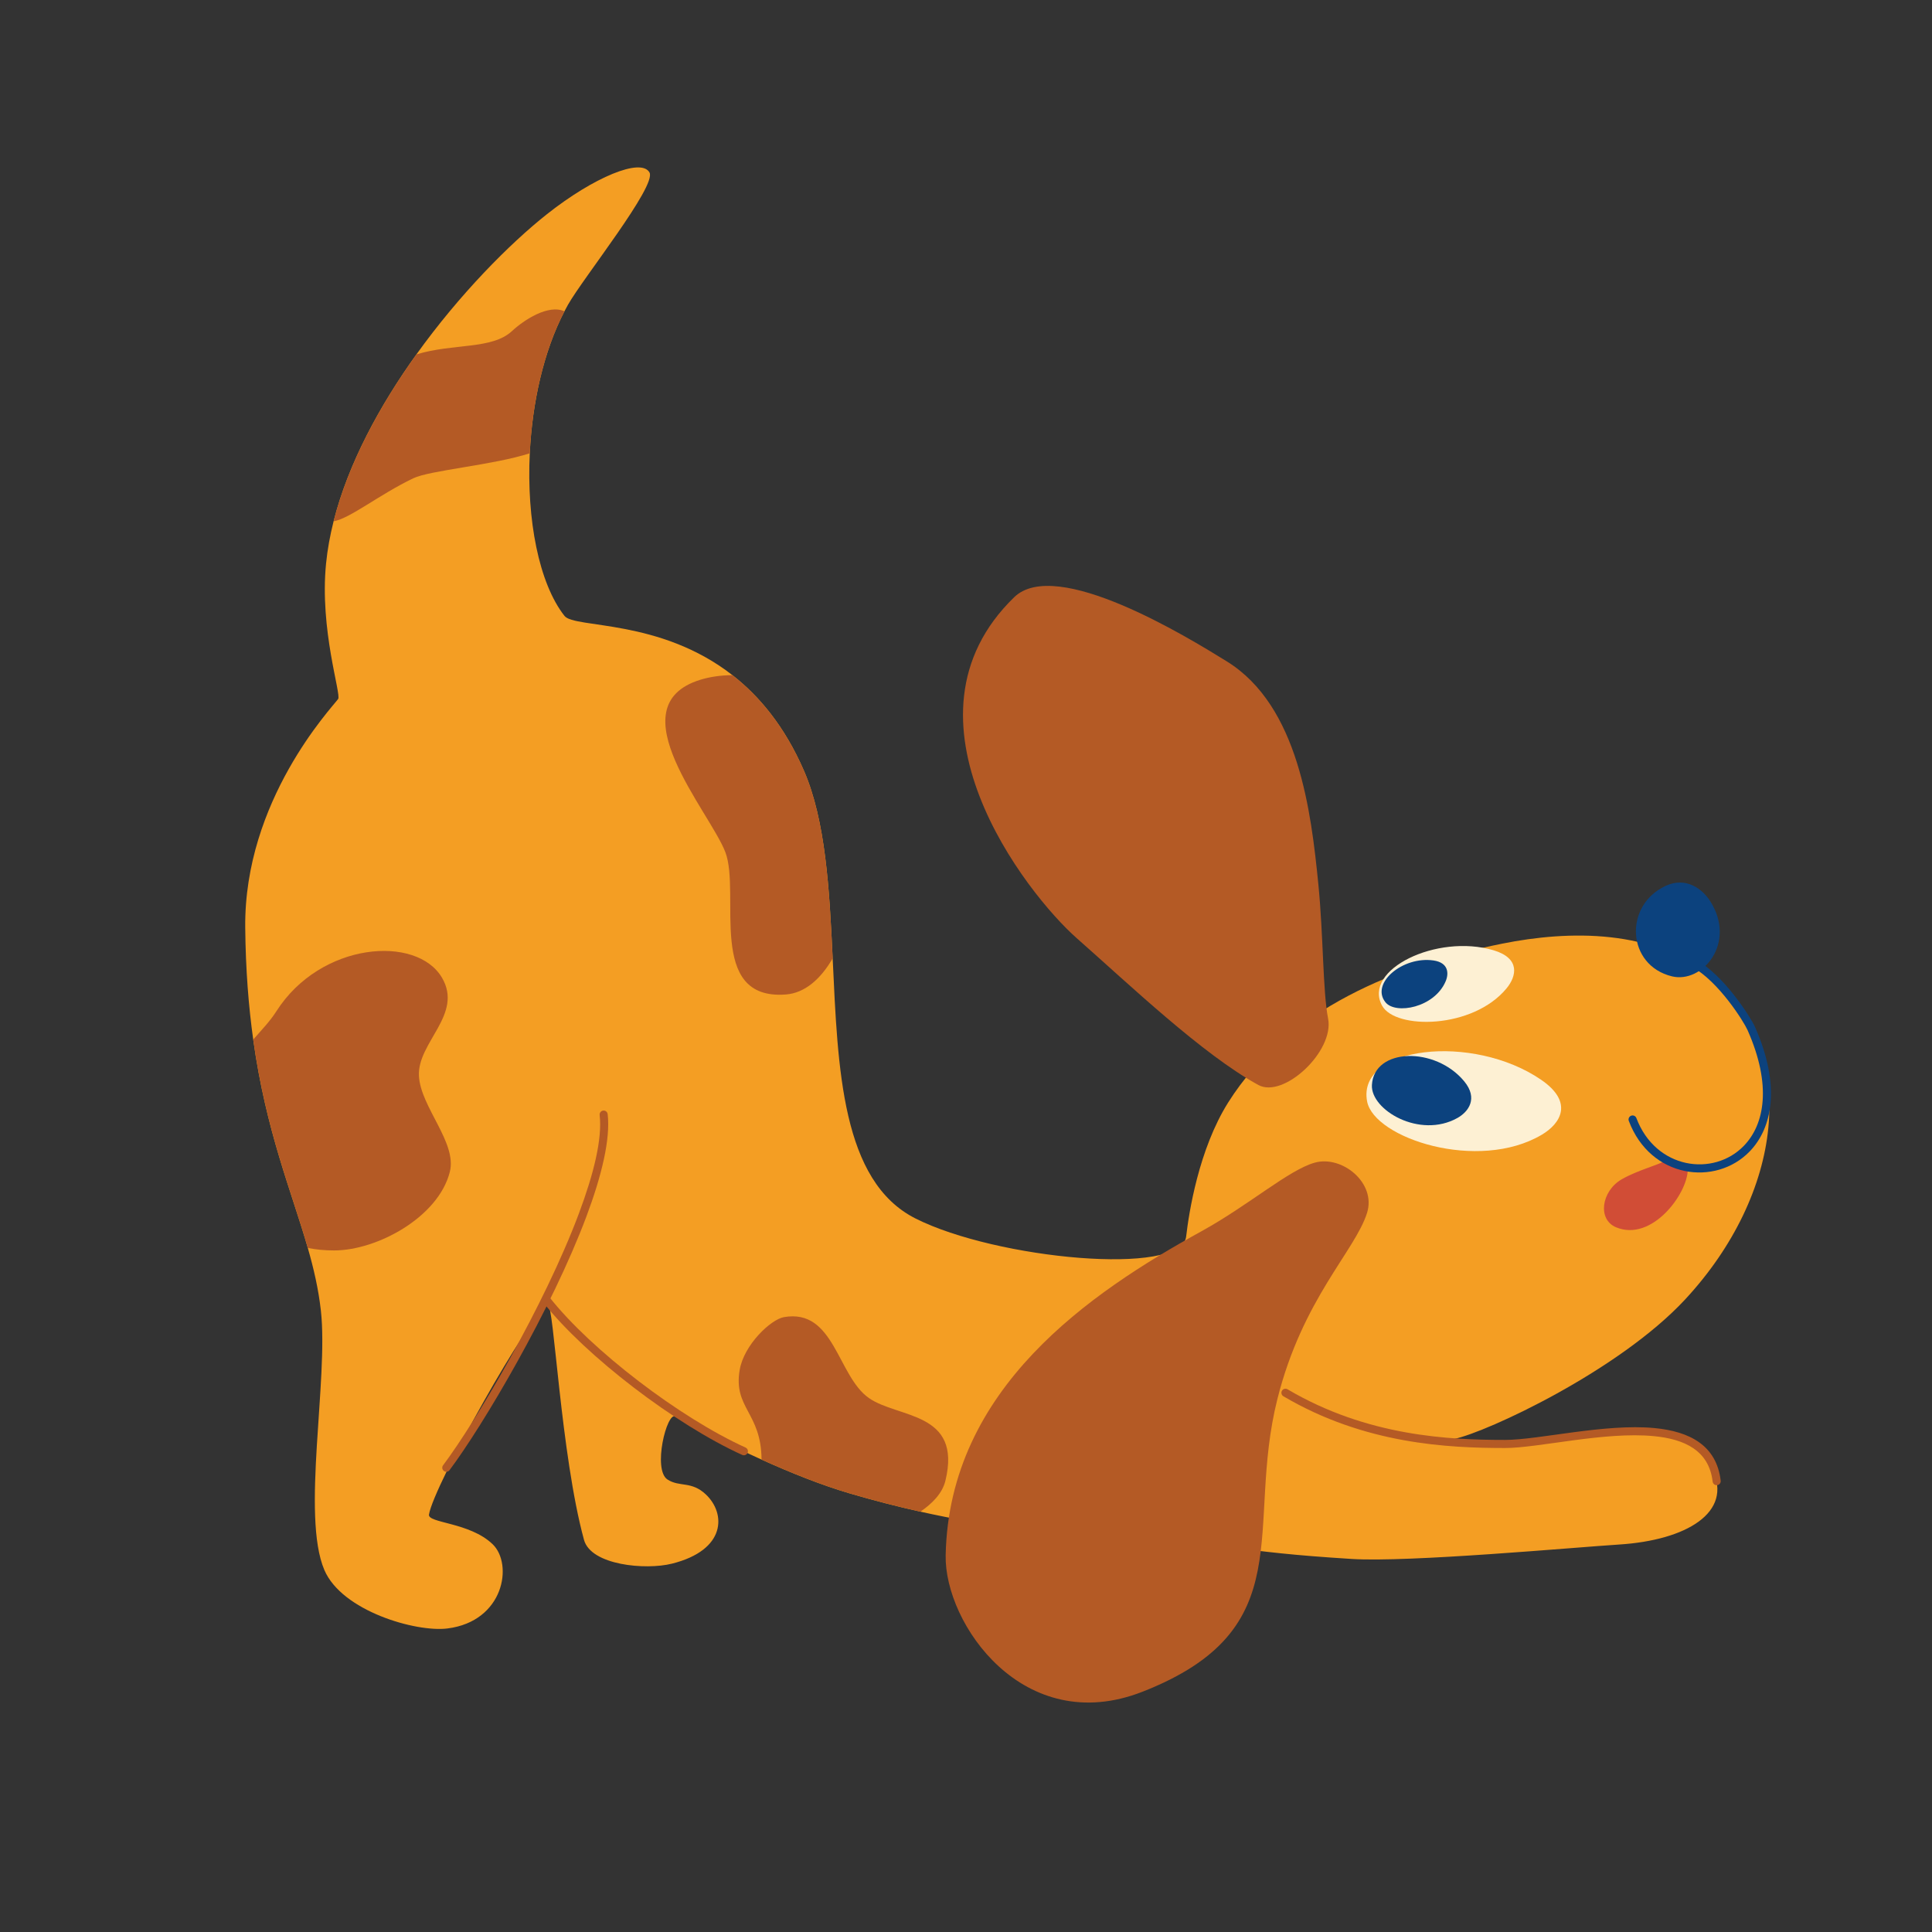 <?xml version="1.0" encoding="utf-8"?>
<!-- Generator: Adobe Illustrator 26.4.1, SVG Export Plug-In . SVG Version: 6.00 Build 0)  -->
<svg version="1.1" id="Layer_1" xmlns="http://www.w3.org/2000/svg" xmlns:xlink="http://www.w3.org/1999/xlink" x="0px" y="0px"
	 viewBox="0 0 2000 2000" style="enable-background:new 0 0 2000 2000;" xml:space="preserve">
<rect x="0" y="0" width="2000" height="2000" fill="#333333" stroke="none"/>
<style type="text/css">
	.st0{fill-rule:evenodd;clip-rule:evenodd;fill:#F49E23;}
	.st1{fill-rule:evenodd;clip-rule:evenodd;fill:#D14D36;}
	.st2{fill-rule:evenodd;clip-rule:evenodd;fill:#FDF0D3;}
	.st3{fill-rule:evenodd;clip-rule:evenodd;fill:#0C427E;}
	.st4{fill-rule:evenodd;clip-rule:evenodd;fill:#B45A25;}
	.st5{fill-rule:evenodd;clip-rule:evenodd;fill:#EC8C28;}
	.st6{fill-rule:evenodd;clip-rule:evenodd;fill:#EE9726;}
	.st7{fill-rule:evenodd;clip-rule:evenodd;fill:#302574;}
	.st8{fill-rule:evenodd;clip-rule:evenodd;fill:#F3B953;}
	.st9{fill-rule:evenodd;clip-rule:evenodd;fill:#3D648F;}
	.st10{fill-rule:evenodd;clip-rule:evenodd;fill:#145468;}
	.st11{fill-rule:evenodd;clip-rule:evenodd;fill:#3B7A7A;}
	.st12{fill-rule:evenodd;clip-rule:evenodd;fill:#098B8D;}
	.st13{fill-rule:evenodd;clip-rule:evenodd;fill:#689595;}
	.st14{fill-rule:evenodd;clip-rule:evenodd;fill:#679595;}
	.st15{fill-rule:evenodd;clip-rule:evenodd;fill:#CEE4E4;}
	
		.st16{fill-rule:evenodd;clip-rule:evenodd;fill:#145468;stroke:#CEE4E4;stroke-width:5;stroke-linecap:round;stroke-linejoin:round;stroke-miterlimit:10;}
	.st17{fill-rule:evenodd;clip-rule:evenodd;fill:#043A60;}
	.st18{fill-rule:evenodd;clip-rule:evenodd;fill:#FD9A65;}
	.st19{fill-rule:evenodd;clip-rule:evenodd;fill:#18658D;}
	.st20{fill-rule:evenodd;clip-rule:evenodd;fill:#9FCDE5;}
	.st21{fill-rule:evenodd;clip-rule:evenodd;fill:#56A8D3;}
	.st22{fill-rule:evenodd;clip-rule:evenodd;fill:#276383;}
	.st23{fill-rule:evenodd;clip-rule:evenodd;fill:#E0F0F8;}
	.st24{fill-rule:evenodd;clip-rule:evenodd;fill:#A51E1C;}
	.st25{fill-rule:evenodd;clip-rule:evenodd;fill:#CB442D;}
	.st26{fill-rule:evenodd;clip-rule:evenodd;fill:#DC5A44;}
	.st27{fill-rule:evenodd;clip-rule:evenodd;fill:#F7BD54;}
	.st28{fill-rule:evenodd;clip-rule:evenodd;fill:#E46B37;}
	.st29{fill-rule:evenodd;clip-rule:evenodd;fill:#B67227;}
	.st30{fill-rule:evenodd;clip-rule:evenodd;fill:#D78A35;}
	.st31{fill-rule:evenodd;clip-rule:evenodd;fill:#A4331F;}
	.st32{fill-rule:evenodd;clip-rule:evenodd;fill:#F2A550;}
	.st33{fill-rule:evenodd;clip-rule:evenodd;fill:#F9E9D6;}
	.st34{fill-rule:evenodd;clip-rule:evenodd;fill:#844013;}
	.st35{fill-rule:evenodd;clip-rule:evenodd;fill:#A04E18;}
	.st36{fill-rule:evenodd;clip-rule:evenodd;fill:#F8B872;}
	.st37{fill-rule:evenodd;clip-rule:evenodd;fill:#FFC689;}
	.st38{fill-rule:evenodd;clip-rule:evenodd;fill:#B6844D;}
	.st39{fill-rule:evenodd;clip-rule:evenodd;fill:#CA5320;}
	.st40{fill-rule:evenodd;clip-rule:evenodd;fill:#D76332;}
	.st41{fill-rule:evenodd;clip-rule:evenodd;fill:#812F0C;}
	.st42{fill-rule:evenodd;clip-rule:evenodd;fill:#8A460F;}
	.st43{fill-rule:evenodd;clip-rule:evenodd;fill:#B46914;}
	.st44{fill-rule:evenodd;clip-rule:evenodd;fill:#B54515;}
	.st45{fill-rule:evenodd;clip-rule:evenodd;fill:#FFCD71;}
	.st46{fill-rule:evenodd;clip-rule:evenodd;fill:#95B41D;}
	.st47{fill-rule:evenodd;clip-rule:evenodd;fill:#A8C731;}
	.st48{fill-rule:evenodd;clip-rule:evenodd;fill:#85A214;}
	.st49{fill-rule:evenodd;clip-rule:evenodd;fill:#C6EF28;}
	.st50{fill-rule:evenodd;clip-rule:evenodd;fill:#ED982B;}
	.st51{fill-rule:evenodd;clip-rule:evenodd;fill:#FCCF7C;}
	.st52{fill-rule:evenodd;clip-rule:evenodd;fill:#FFE8BC;}
	.st53{fill-rule:evenodd;clip-rule:evenodd;fill:#ED6961;}
	.st54{fill-rule:evenodd;clip-rule:evenodd;fill:#696E1E;}
	.st55{fill-rule:evenodd;clip-rule:evenodd;fill:#9CA42A;}
	.st56{fill-rule:evenodd;clip-rule:evenodd;fill:#7F8615;}
	.st57{fill-rule:evenodd;clip-rule:evenodd;fill:#FFEECF;}
	.st58{fill-rule:evenodd;clip-rule:evenodd;fill:#77786D;}
	.st59{fill-rule:evenodd;clip-rule:evenodd;fill:#D3D5C6;}
	.st60{fill-rule:evenodd;clip-rule:evenodd;fill:#7C7A7A;}
	.st61{fill-rule:evenodd;clip-rule:evenodd;fill:#DBDCD9;}
	.st62{fill-rule:evenodd;clip-rule:evenodd;fill:#CA372D;}
	.st63{fill-rule:evenodd;clip-rule:evenodd;fill:#FE7D75;}
	.st64{fill-rule:evenodd;clip-rule:evenodd;fill:#B0B0B0;}
	.st65{fill-rule:evenodd;clip-rule:evenodd;fill:#888787;}
	.st66{fill-rule:evenodd;clip-rule:evenodd;fill:#6E6E6E;}
	.st67{fill-rule:evenodd;clip-rule:evenodd;fill:#757575;}
	.st68{fill-rule:evenodd;clip-rule:evenodd;fill:#60341E;}
	.st69{fill-rule:evenodd;clip-rule:evenodd;fill:#B0451B;}
	.st70{fill-rule:evenodd;clip-rule:evenodd;fill:#8A4727;}
	.st71{fill-rule:evenodd;clip-rule:evenodd;fill:#FABB64;}
	.st72{fill-rule:evenodd;clip-rule:evenodd;fill:#3E88AF;}
	.st73{fill-rule:evenodd;clip-rule:evenodd;fill:#5BA0C5;}
	.st74{fill-rule:evenodd;clip-rule:evenodd;fill:#FFF1DE;}
	.st75{fill-rule:evenodd;clip-rule:evenodd;fill:#F8B89B;}
	.st76{fill-rule:evenodd;clip-rule:evenodd;fill:#E98A5F;}
	.st77{fill-rule:evenodd;clip-rule:evenodd;fill:#FFCAB3;}
	.st78{fill-rule:evenodd;clip-rule:evenodd;fill:#F9A580;}
	.st79{fill-rule:evenodd;clip-rule:evenodd;fill:#FFDFD2;}
	.st80{fill-rule:evenodd;clip-rule:evenodd;fill:#E2A85C;}
	.st81{fill-rule:evenodd;clip-rule:evenodd;fill:#C68446;}
	.st82{fill-rule:evenodd;clip-rule:evenodd;fill:#F2BC75;}
	.st83{fill-rule:evenodd;clip-rule:evenodd;fill:#F2BC76;}
	.st84{fill-rule:evenodd;clip-rule:evenodd;fill:#FFD69F;}
	.st85{fill-rule:evenodd;clip-rule:evenodd;fill:#E7624B;}
	.st86{fill-rule:evenodd;clip-rule:evenodd;fill:#F6E8DB;}
	.st87{fill-rule:evenodd;clip-rule:evenodd;fill:#FC9EB6;}
	.st88{fill-rule:evenodd;clip-rule:evenodd;fill:#FFFFFF;}
</style>
<g>
	<path class="st0" d="M1772.75,1521.33c21.31,44.39-27.02,73.11-96.51,77.55c-47.05,3.01-217.98,18.64-277,14.94
		c-61.58-3.87-88.26-7.21-132.14-12.93c-74.04-9.68-176.48-5.26-314.29-36.01c-23.47-5.24-47.97-11.5-73.53-19.02
		c-29.09-8.58-60.83-21.28-90.94-34.91c-33.71-15.25-65.41-31.66-89.11-44.7c-9.02-4.95-23.84,55.29-8.21,65.36
		c12.61,8.14,24.63,1.22,39.71,15.45c20.78,19.6,21.31,57.55-35.18,71.64c-27.22,6.8-83.79,1.7-91-24.68
		c-24.12-88.43-31.28-245.22-37.37-242.97c-17.48,6.46-118.49,187.1-123.1,216.85c-1.37,8.9,42.19,7.89,65.87,30.63
		c21.44,20.58,11.96,79.89-46.81,87.26c-32.41,4.07-109.3-17.96-127.41-60.64c-23.91-56.33,4.45-196.81-3.56-268.45
		c-2.49-22.2-7.36-43.32-13.54-64.84c-16.8-58.64-43.16-120.37-56.5-215.7v-0.01c-4.75-33.95-7.84-72.15-8.27-115.99
		c-1.27-131.45,89.25-227.13,96.19-236.58c3.46-4.71-19.35-71.72-12.51-140.28c1.44-14.49,4.1-29.07,7.79-43.64
		c15.18-60.05,47.88-120.02,85.73-172.79c44.69-62.33,96.56-114.62,135.18-145.19c48.43-38.31,97.42-58.61,106.1-43.16
		c7.76,13.85-68.78,109.29-84.44,137.09c-1.23,2.19-2.44,4.42-3.6,6.68c-21.74,41.8-33.4,95.1-35.88,146.97
		c-3.31,68.5,9.37,134.53,35.95,168.34c10.37,13.2,98.48,2.47,173.86,61.34c27.95,21.81,54.16,53.2,74,98.9
		c22.46,51.71,26.39,122.77,29.75,194.26c5.37,114.82,9.23,230.73,85.84,269.32c83.44,42.02,275.27,60.28,280.08,18.6
		c2.78-24.2,12.92-90.18,43.6-138.88c60.93-96.7,175.76-142.61,283.67-164.29c68.63-13.78,157.75-15.84,217.98,36.26
		c90.25,78.07,72.44,223.1-28.69,332.06c-68.66,73.97-205.18,137.3-238.77,144.35c-1,0.21,31.67,7.08,98.22-1.75
		C1632.61,1483.94,1744.54,1462.61,1772.75,1521.33z"/>
	<path class="st1" d="M1723.56,1201.55c-6.3,4.44-28.18,9.67-44.78,19.26c-20.89,12.07-25.48,41.52-5.76,49.7
		c36.91,15.3,73.85-34.54,74.17-59.73C1747.23,1208.58,1730.48,1196.68,1723.56,1201.55L1723.56,1201.55z"/>
	<path class="st2" d="M1596.03,1174.68c19.57-11.58,33.36-33.64-0.72-56.95c-70.79-48.44-190.87-34.7-180.1,22.4
		C1422.4,1178.28,1530.19,1213.65,1596.03,1174.68L1596.03,1174.68z"/>
	<path class="st2" d="M1559.57,1023.17c10.41-12.61,14.55-31.16-13.6-39.5c-58.49-17.31-135.59,20.11-115.24,57.38
		C1444.32,1065.96,1524.53,1065.58,1559.57,1023.17L1559.57,1023.17z"/>
	<path class="st3" d="M1508.68,1157.35c11.6-6.49,21.61-20.28,7.15-37.87c-30.03-36.53-93.63-34.82-95.63,3.76
		C1418.86,1149.02,1469.66,1179.16,1508.68,1157.35L1508.68,1157.35z"/>
	<path class="st3" d="M1770.59,933.17c-8.11-12.84-25.07-25.92-46.17-16.19c-43.83,20.22-40.52,82.38,6.42,93.74
		C1762.21,1018.32,1797.87,976.38,1770.59,933.17L1770.59,933.17z"/>
	<path class="st3" d="M1496.59,1015.71c3.43-8.16,2.83-19.18-12.58-21.44c-32-4.68-65.46,23.7-49.8,43.25
		C1444.67,1050.59,1485.06,1043.18,1496.59,1015.71L1496.59,1015.71z"/>
	<path class="st3" d="M1686.14,1160.37c22.44,59.58,89.9,68.04,125.15,31.56c23.04-23.84,32.73-67.38,5.39-129.03
		c-3.89-8.76-31.43-53.13-61.33-69.54c-2.03-1.11-4.57-0.37-5.69,1.66c-1.11,2.03-0.37,4.57,1.66,5.69
		c28.17,15.47,54.05,57.33,57.71,65.59c25.38,57.23,17.63,97.69-3.76,119.82c-31.39,32.48-91.31,24.36-111.29-28.69
		c-0.81-2.16-3.23-3.26-5.39-2.45C1686.42,1155.79,1685.32,1158.21,1686.14,1160.37L1686.14,1160.37z"/>
	<path class="st4" d="M1360.95,1203.6c-26.96,7.59-68.04,43.91-117.36,71.09c-115.62,63.72-261.01,162.51-264.64,335.2
		c-1.49,70.98,80.8,189.51,203.69,141.41c165.63-64.83,106.06-169.06,139.7-302.98c26.04-103.66,80.42-153.34,92.82-192.72
		C1424.93,1224.58,1389.3,1195.63,1360.95,1203.6L1360.95,1203.6z"/>
	<path class="st4" d="M1302.68,1123.19c-57.63-31.41-134.34-104.66-187.9-151.85c-52.58-46.34-194.31-227.55-64.89-353.12
		c43.38-42.09,179.12,41.04,220.2,66.51c74.38,46.12,87.23,156,94.67,230.69c5.22,52.41,4.56,110.85,10.07,138.91
		C1381.49,1088.37,1328.75,1137.4,1302.68,1123.19L1302.68,1123.19z"/>
	<path class="st4" d="M620.75,1154.31c2.86,24.77-6.24,61.19-21.45,101.82c-36,96.19-106.63,215.41-140.64,260.75
		c-1.39,1.85-1.01,4.48,0.84,5.86c1.85,1.39,4.48,1.01,5.86-0.84c34.28-45.71,105.49-165.88,141.78-262.84
		c15.78-42.15,24.89-80.01,21.92-105.71c-0.27-2.3-2.34-3.95-4.64-3.68C622.14,1149.93,620.49,1152.01,620.75,1154.31
		L620.75,1154.31z"/>
	<path class="st4" d="M1328.56,1445.41c84.4,49.79,170.9,53.55,229.44,53.57c34.65,0.01,102.76-17.18,153.89-12.31
		c32,3.05,57.26,14.82,61.04,47.12c0.27,2.29,2.35,3.94,4.65,3.67c2.3-0.27,3.94-2.35,3.67-4.65
		c-4.29-36.68-32.22-51.02-68.56-54.48c-51.39-4.89-119.86,12.28-154.68,12.27c-57.44-0.01-142.37-3.54-225.18-52.41
		c-1.99-1.17-4.56-0.51-5.73,1.48C1325.91,1441.67,1326.57,1444.24,1328.56,1445.41L1328.56,1445.41z"/>
	<path class="st4" d="M562.3,1348.16c44.02,55.77,137.21,126.83,206.04,157.97c2.11,0.95,4.59,0.02,5.54-2.09
		c0.95-2.1,0.02-4.59-2.09-5.54c-67.77-30.66-159.57-100.62-202.92-155.53c-1.43-1.81-4.07-2.12-5.88-0.69
		C561.18,1343.71,560.87,1346.34,562.3,1348.16L562.3,1348.16z"/>
	<path class="st4" d="M584.3,322.28c-21.74,41.8-33.4,95.1-35.88,146.97c-37.83,12.22-103.42,17.58-120.65,25.88
		c-35.94,17.34-65.36,41.55-82.42,44.52c15.18-60.05,47.88-120.02,85.73-172.79c38.44-11.67,78.13-4.85,98.9-24.12
		C542.21,331.36,567.65,314.62,584.3,322.28z"/>
	<path class="st4" d="M861.98,992.07c-12.51,21.64-28.96,35.93-48.46,37.42c-82.58,6.33-46.51-104.53-62.59-147.19
		c-15.73-41.72-113.77-151.04-26.36-178.48c9.58-3.01,21.28-4.85,33.66-4.9c27.95,21.81,54.16,53.2,74,98.9
		C854.69,849.53,858.61,920.59,861.98,992.07z"/>
	<path class="st4" d="M465.68,1213.04c-11.74,46.95-75.34,81.42-119.76,81.41c-9.98,0-19.04-0.9-27.28-2.6
		c-16.8-58.64-43.16-120.37-56.5-215.7v-0.01c8.49-9.78,17.3-18.81,23.84-29.1c45.9-72.13,145.54-79.47,171.62-34.81
		c22.17,37.95-25.78,66.92-23.91,101.64C435.41,1146.15,473.27,1182.7,465.68,1213.04z"/>
	<path class="st4" d="M978.73,1532.68c-3.28,13.61-14.05,24-25.92,32.19c-23.47-5.24-47.97-11.5-73.53-19.02
		c-29.09-8.58-60.83-21.28-90.94-34.91c-0.25-48.73-29.41-53.18-22.61-92.85c4.47-26.06,32.21-52.22,45.8-54.61
		c52.25-9.19,55.27,60.83,87.88,83.71C929.58,1468.39,996.04,1460.94,978.73,1532.68z"/>
</g>
</svg>
